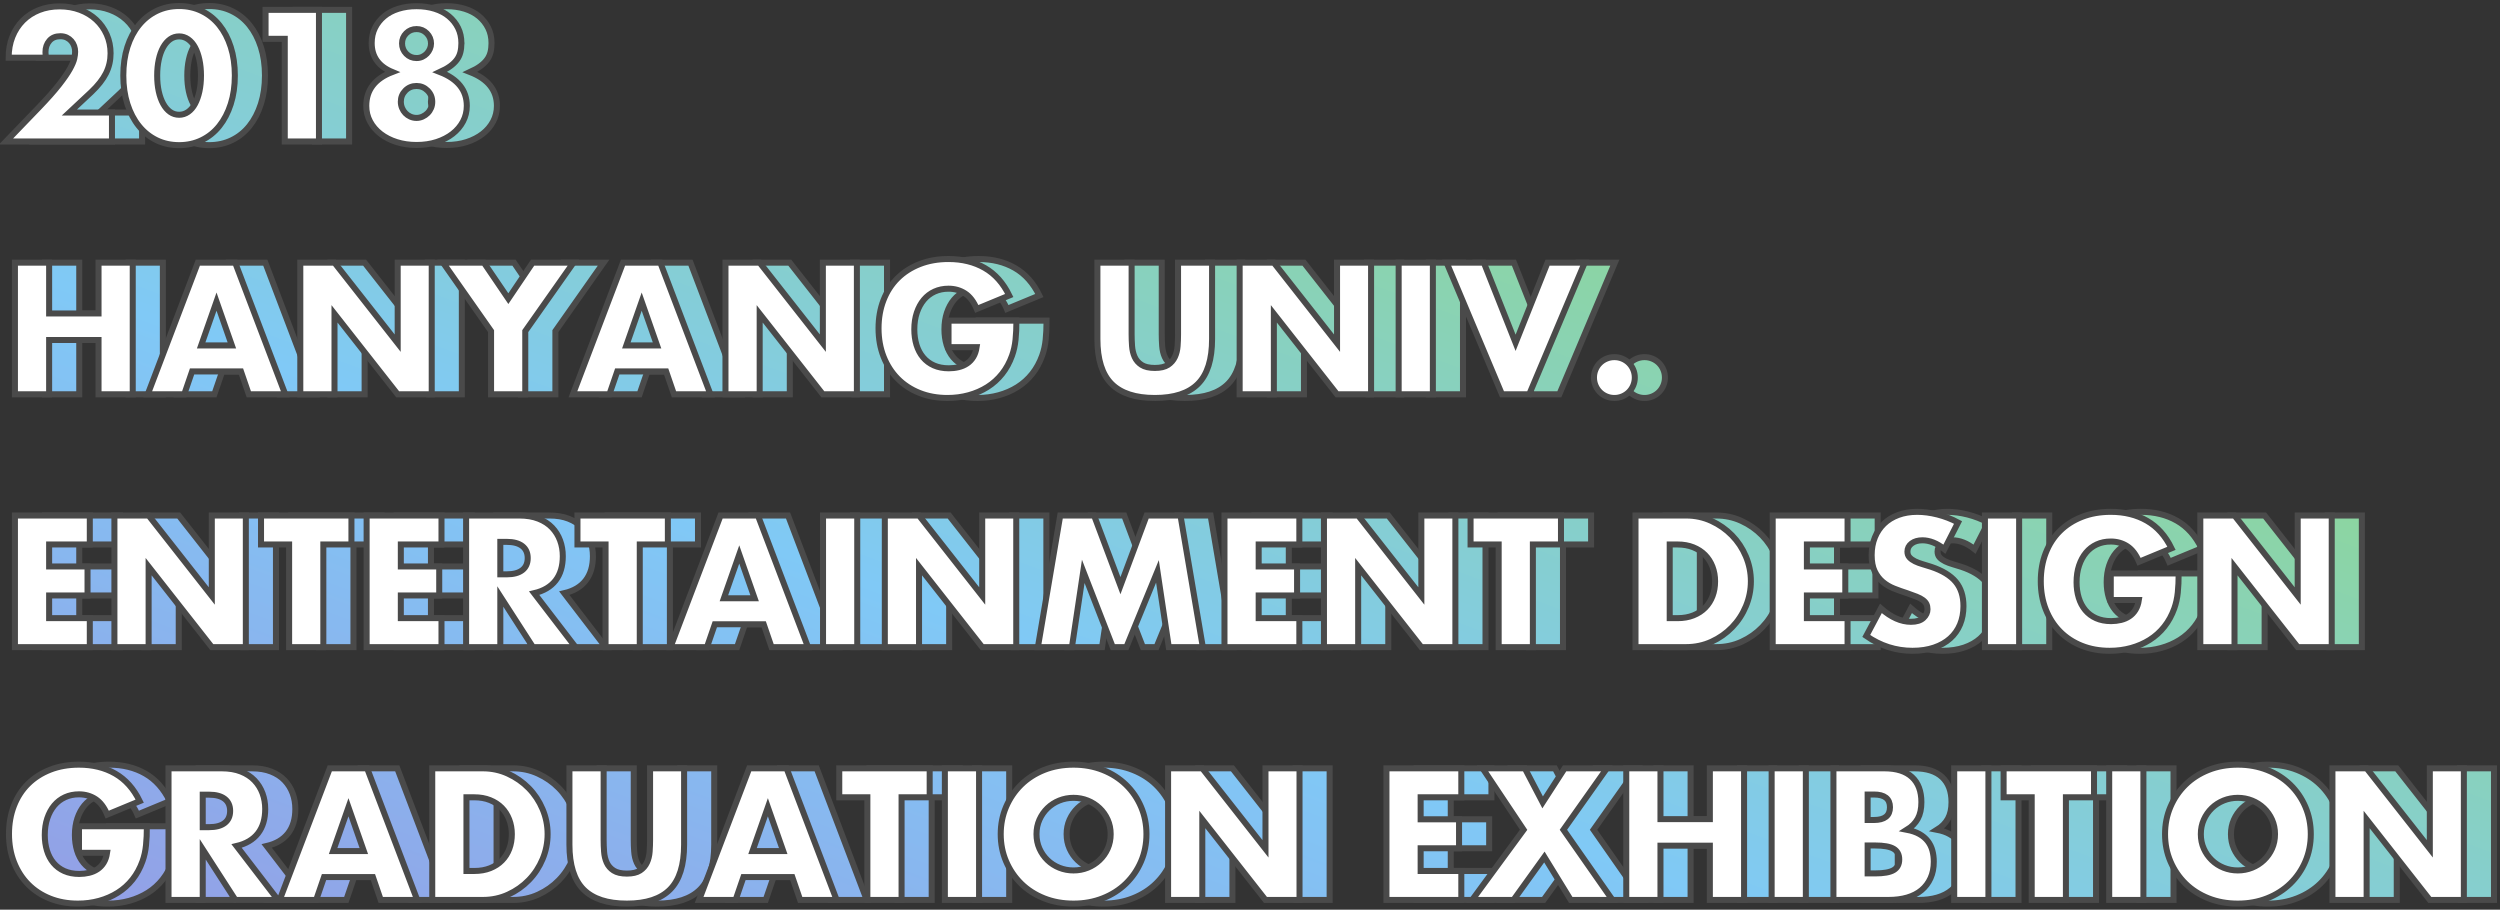 <?xml version="1.0" encoding="UTF-8"?>
<svg width="415px" height="151px" viewBox="0 0 415 151" version="1.1" xmlns="http://www.w3.org/2000/svg" xmlns:xlink="http://www.w3.org/1999/xlink">
    <rect x="0" y="0" width="415" height="151" fill="#333333" stroke="none"/>
    <!-- Generator: sketchtool 51.1 (57501) - http://www.bohemiancoding.com/sketch -->
    <title>4F53A34E-AE69-436E-A873-8D0D10CDC9BD</title>
    <desc>Created with sketchtool.</desc>
    <defs>
        <linearGradient x1="100%" y1="0%" x2="-28.964%" y2="128.649%" id="linearGradient-1">
            <stop stop-color="#97E055" offset="0%"></stop>
            <stop stop-color="#80C9F6" offset="50.677%"></stop>
            <stop stop-color="#A37CD8" offset="100%"></stop>
        </linearGradient>
    </defs>
    <g id="Page-2" stroke="none" stroke-width="1" fill="none" fill-rule="evenodd">
        <g id="ABOUT" transform="translate(-1052, -428)" stroke="#4A4A4A">
            <g id="main_title" transform="translate(1053, 429)">
                <path d="M22.587,22.487 L5,22.487 L10.418,16.865 C11.847,15.378 12.968,14.117 13.779,13.084 C14.59,12.05 15.194,11.176 15.59,10.461 C15.986,9.746 16.232,9.167 16.329,8.722 C16.425,8.278 16.473,7.901 16.473,7.592 C16.473,7.264 16.42,6.945 16.314,6.636 C16.208,6.327 16.048,6.052 15.836,5.81 C15.623,5.569 15.368,5.375 15.068,5.231 C14.769,5.086 14.416,5.013 14.011,5.013 C13.238,5.013 12.634,5.264 12.2,5.767 C11.765,6.269 11.548,6.897 11.548,7.65 C11.548,7.863 11.577,8.172 11.635,8.577 L5.435,8.577 C5.435,7.302 5.642,6.143 6.058,5.1 C6.473,4.057 7.057,3.159 7.81,2.405 C8.564,1.652 9.457,1.072 10.49,0.666 C11.524,0.261 12.659,0.058 13.895,0.058 C15.112,0.058 16.237,0.251 17.27,0.638 C18.304,1.024 19.197,1.565 19.95,2.26 C20.703,2.956 21.293,3.782 21.718,4.738 C22.142,5.694 22.355,6.733 22.355,7.853 C22.355,9.051 22.099,10.157 21.587,11.171 C21.075,12.185 20.259,13.224 19.139,14.286 L15.517,17.677 L22.587,17.677 L22.587,22.487 Z M30.091,11.533 C30.091,12.499 30.178,13.378 30.352,14.17 C30.525,14.962 30.772,15.648 31.09,16.228 C31.409,16.807 31.791,17.256 32.235,17.575 C32.679,17.894 33.181,18.053 33.741,18.053 C34.282,18.053 34.78,17.894 35.233,17.575 C35.687,17.256 36.069,16.807 36.378,16.228 C36.687,15.648 36.928,14.962 37.102,14.17 C37.276,13.378 37.363,12.499 37.363,11.533 C37.363,10.587 37.276,9.712 37.102,8.911 C36.928,8.109 36.687,7.423 36.378,6.853 C36.069,6.283 35.687,5.839 35.233,5.52 C34.78,5.202 34.282,5.042 33.741,5.042 C33.181,5.042 32.679,5.202 32.235,5.52 C31.791,5.839 31.409,6.283 31.09,6.853 C30.772,7.423 30.525,8.109 30.352,8.911 C30.178,9.712 30.091,10.587 30.091,11.533 Z M24.47,11.533 C24.47,9.795 24.697,8.215 25.151,6.795 C25.605,5.375 26.242,4.163 27.063,3.159 C27.884,2.154 28.859,1.376 29.989,0.826 C31.119,0.275 32.37,0 33.741,0 C35.093,0 36.339,0.275 37.479,0.826 C38.619,1.376 39.594,2.154 40.405,3.159 C41.216,4.163 41.849,5.375 42.303,6.795 C42.757,8.215 42.984,9.795 42.984,11.533 C42.984,13.272 42.757,14.851 42.303,16.271 C41.849,17.691 41.216,18.908 40.405,19.922 C39.594,20.937 38.619,21.719 37.479,22.27 C36.339,22.82 35.093,23.095 33.741,23.095 C32.37,23.095 31.119,22.82 29.989,22.27 C28.859,21.719 27.884,20.937 27.063,19.922 C26.242,18.908 25.605,17.691 25.151,16.271 C24.697,14.851 24.47,13.272 24.47,11.533 Z M51.27,5.448 L48.083,5.448 L48.083,0.638 L56.949,0.638 L56.949,22.487 L51.27,22.487 L51.27,5.448 Z M70.537,15.88 C70.537,16.247 70.605,16.595 70.74,16.923 C70.875,17.252 71.059,17.537 71.291,17.778 C71.522,18.02 71.798,18.213 72.116,18.358 C72.435,18.502 72.778,18.575 73.145,18.575 C73.493,18.575 73.826,18.502 74.144,18.358 C74.463,18.213 74.743,18.02 74.985,17.778 C75.226,17.537 75.414,17.256 75.55,16.938 C75.685,16.619 75.752,16.276 75.752,15.909 C75.752,15.175 75.497,14.552 74.985,14.04 C74.473,13.528 73.86,13.272 73.145,13.272 C72.411,13.272 71.793,13.528 71.291,14.04 C70.788,14.552 70.537,15.165 70.537,15.88 Z M70.74,6.201 C70.74,6.877 70.972,7.452 71.435,7.925 C71.899,8.399 72.469,8.635 73.145,8.635 C73.493,8.635 73.811,8.568 74.101,8.433 C74.391,8.297 74.642,8.119 74.854,7.897 C75.067,7.674 75.236,7.418 75.361,7.129 C75.487,6.839 75.55,6.539 75.55,6.23 C75.55,5.573 75.318,5.008 74.854,4.535 C74.391,4.062 73.821,3.825 73.145,3.825 C72.469,3.825 71.899,4.057 71.435,4.521 C70.972,4.984 70.74,5.544 70.74,6.201 Z M69.118,10.954 C66.838,10.007 65.699,8.404 65.699,6.143 C65.699,5.216 65.882,4.381 66.249,3.637 C66.616,2.893 67.123,2.251 67.77,1.71 C68.417,1.169 69.2,0.753 70.117,0.464 C71.035,0.174 72.044,0.029 73.145,0.029 C74.246,0.029 75.255,0.174 76.173,0.464 C77.09,0.753 77.872,1.169 78.519,1.71 C79.166,2.251 79.673,2.893 80.04,3.637 C80.407,4.381 80.591,5.216 80.591,6.143 C80.591,6.723 80.533,7.24 80.417,7.694 C80.301,8.148 80.103,8.563 79.823,8.94 C79.543,9.316 79.176,9.669 78.722,9.997 C78.268,10.326 77.703,10.645 77.027,10.954 C80.002,12.113 81.489,13.987 81.489,16.575 C81.489,17.503 81.281,18.362 80.866,19.154 C80.451,19.947 79.871,20.632 79.128,21.212 C78.384,21.791 77.505,22.245 76.491,22.574 C75.477,22.902 74.362,23.067 73.145,23.067 C71.967,23.067 70.87,22.907 69.856,22.588 C68.842,22.27 67.959,21.82 67.205,21.241 C66.452,20.661 65.863,19.976 65.438,19.183 C65.013,18.391 64.801,17.522 64.801,16.575 C64.801,13.929 66.24,12.055 69.118,10.954 Z M12.156,51.038 L20.356,51.038 L20.356,42.606 L26.035,42.606 L26.035,64.455 L20.356,64.455 L20.356,55.443 L12.156,55.443 L12.156,64.455 L6.478,64.455 L6.478,42.606 L12.156,42.606 L12.156,51.038 Z M42.491,56.341 L39.942,49.068 L37.392,56.341 L42.491,56.341 Z M43.998,60.659 L35.885,60.659 L34.582,64.455 L28.526,64.455 L36.841,42.606 L43.042,42.606 L51.357,64.455 L45.302,64.455 L43.998,60.659 Z M53.849,64.455 L53.849,42.606 L59.527,42.606 L70.016,55.965 L70.016,42.606 L75.666,42.606 L75.666,64.455 L70.016,64.455 L59.527,51.096 L59.527,64.455 L53.849,64.455 Z M85.516,53.965 L77.549,42.606 L84.329,42.606 L88.385,48.575 L92.412,42.606 L99.192,42.606 L91.195,53.965 L91.195,64.455 L85.516,64.455 L85.516,53.965 Z M113.07,56.341 L110.52,49.068 L107.971,56.341 L113.07,56.341 Z M114.576,60.659 L106.464,60.659 L105.16,64.455 L99.105,64.455 L107.42,42.606 L113.62,42.606 L121.936,64.455 L115.88,64.455 L114.576,60.659 Z M124.427,64.455 L124.427,42.606 L130.106,42.606 L140.594,55.965 L140.594,42.606 L146.244,42.606 L146.244,64.455 L140.594,64.455 L130.106,51.096 L130.106,64.455 L124.427,64.455 Z M161.455,52.226 L172.726,52.226 C172.726,53.386 172.677,54.438 172.581,55.385 C172.484,56.332 172.291,57.211 172.001,58.022 C171.596,59.162 171.045,60.171 170.35,61.05 C169.654,61.929 168.838,62.663 167.902,63.253 C166.965,63.842 165.936,64.291 164.816,64.6 C163.696,64.909 162.517,65.064 161.281,65.064 C159.581,65.064 158.031,64.784 156.631,64.223 C155.231,63.663 154.028,62.876 153.024,61.862 C152.019,60.847 151.237,59.63 150.677,58.21 C150.117,56.79 149.837,55.221 149.837,53.501 C149.837,51.801 150.112,50.241 150.663,48.821 C151.213,47.402 151.995,46.189 153.009,45.185 C154.023,44.18 155.245,43.398 156.674,42.838 C158.104,42.277 159.697,41.997 161.455,41.997 C163.734,41.997 165.733,42.49 167.452,43.475 C169.172,44.46 170.533,45.986 171.538,48.054 L166.149,50.285 C165.646,49.087 164.995,48.227 164.193,47.706 C163.391,47.184 162.479,46.923 161.455,46.923 C160.605,46.923 159.833,47.083 159.137,47.402 C158.442,47.72 157.848,48.174 157.355,48.764 C156.863,49.353 156.476,50.063 156.196,50.893 C155.916,51.724 155.776,52.651 155.776,53.675 C155.776,54.603 155.897,55.462 156.138,56.254 C156.38,57.046 156.742,57.732 157.225,58.312 C157.708,58.891 158.307,59.34 159.021,59.659 C159.736,59.978 160.567,60.137 161.513,60.137 C162.073,60.137 162.614,60.075 163.135,59.949 C163.657,59.823 164.125,59.621 164.541,59.34 C164.956,59.06 165.299,58.698 165.569,58.254 C165.84,57.809 166.023,57.269 166.12,56.631 L161.455,56.631 L161.455,52.226 Z M191.848,42.606 L191.848,54.487 C191.848,55.124 191.872,55.776 191.92,56.443 C191.969,57.109 192.113,57.713 192.355,58.254 C192.596,58.795 192.978,59.234 193.499,59.572 C194.021,59.91 194.755,60.079 195.701,60.079 C196.648,60.079 197.377,59.91 197.889,59.572 C198.401,59.234 198.782,58.795 199.033,58.254 C199.284,57.713 199.434,57.109 199.482,56.443 C199.531,55.776 199.555,55.124 199.555,54.487 L199.555,42.606 L205.205,42.606 L205.205,55.269 C205.205,58.669 204.427,61.152 202.872,62.716 C201.317,64.281 198.927,65.064 195.701,65.064 C192.476,65.064 190.081,64.281 188.516,62.716 C186.951,61.152 186.169,58.669 186.169,55.269 L186.169,42.606 L191.848,42.606 Z M209.782,64.455 L209.782,42.606 L215.461,42.606 L225.949,55.965 L225.949,42.606 L231.599,42.606 L231.599,64.455 L225.949,64.455 L215.461,51.096 L215.461,64.455 L209.782,64.455 Z M241.856,42.606 L241.856,64.455 L236.177,64.455 L236.177,42.606 L241.856,42.606 Z M250.316,42.606 L255.589,55.907 L260.891,42.606 L267.062,42.606 L257.849,64.455 L253.329,64.455 L244.144,42.606 L250.316,42.606 Z M268.598,61.673 C268.598,61.21 268.685,60.77 268.859,60.355 C269.032,59.939 269.274,59.577 269.583,59.268 C269.892,58.959 270.254,58.717 270.669,58.544 C271.085,58.37 271.524,58.283 271.988,58.283 C272.451,58.283 272.891,58.37 273.306,58.544 C273.721,58.717 274.083,58.959 274.392,59.268 C274.701,59.577 274.943,59.939 275.117,60.355 C275.291,60.77 275.378,61.21 275.378,61.673 C275.378,62.137 275.291,62.576 275.117,62.992 C274.943,63.407 274.701,63.769 274.392,64.078 C274.083,64.388 273.721,64.629 273.306,64.803 C272.891,64.977 272.451,65.064 271.988,65.064 C271.524,65.064 271.085,64.977 270.669,64.803 C270.254,64.629 269.892,64.388 269.583,64.078 C269.274,63.769 269.032,63.407 268.859,62.992 C268.685,62.576 268.598,62.137 268.598,61.673 Z M18.907,89.384 L12.156,89.384 L12.156,93.035 L18.53,93.035 L18.53,97.846 L12.156,97.846 L12.156,101.613 L18.907,101.613 L18.907,106.423 L6.478,106.423 L6.478,84.574 L18.907,84.574 L18.907,89.384 Z M22.992,106.423 L22.992,84.574 L28.671,84.574 L39.159,97.933 L39.159,84.574 L44.809,84.574 L44.809,106.423 L39.159,106.423 L28.671,93.064 L28.671,106.423 L22.992,106.423 Z M57.673,89.384 L57.673,106.423 L51.994,106.423 L51.994,89.384 L47.33,89.384 L47.33,84.574 L62.338,84.574 L62.338,89.384 L57.673,89.384 Z M77.288,89.384 L70.537,89.384 L70.537,93.035 L76.911,93.035 L76.911,97.846 L70.537,97.846 L70.537,101.613 L77.288,101.613 L77.288,106.423 L64.859,106.423 L64.859,84.574 L77.288,84.574 L77.288,89.384 Z M87.052,94.339 L88.124,94.339 C89.244,94.339 90.104,94.108 90.703,93.644 C91.301,93.18 91.601,92.514 91.601,91.644 C91.601,90.775 91.301,90.109 90.703,89.645 C90.104,89.181 89.244,88.95 88.124,88.95 L87.052,88.95 L87.052,94.339 Z M99.539,106.423 L92.47,106.423 L87.052,98.02 L87.052,106.423 L81.373,106.423 L81.373,84.574 L90.21,84.574 C91.427,84.574 92.489,84.753 93.397,85.11 C94.305,85.467 95.053,85.955 95.643,86.573 C96.232,87.192 96.676,87.906 96.975,88.718 C97.275,89.529 97.424,90.398 97.424,91.326 C97.424,92.987 97.024,94.335 96.222,95.368 C95.42,96.402 94.237,97.102 92.673,97.469 L99.539,106.423 Z M110.202,89.384 L110.202,106.423 L104.523,106.423 L104.523,89.384 L99.858,89.384 L99.858,84.574 L114.866,84.574 L114.866,89.384 L110.202,89.384 Z M129.266,98.309 L126.716,91.036 L124.167,98.309 L129.266,98.309 Z M130.772,102.627 L122.66,102.627 L121.356,106.423 L115.301,106.423 L123.616,84.574 L129.816,84.574 L138.132,106.423 L132.076,106.423 L130.772,102.627 Z M146.302,84.574 L146.302,106.423 L140.623,106.423 L140.623,84.574 L146.302,84.574 Z M150.88,106.423 L150.88,84.574 L156.559,84.574 L167.047,97.933 L167.047,84.574 L172.697,84.574 L172.697,106.423 L167.047,106.423 L156.559,93.064 L156.559,106.423 L150.88,106.423 Z M176.289,106.423 L179.998,84.574 L185.619,84.574 L189.994,96.223 L194.34,84.574 L199.96,84.574 L203.669,106.423 L198.019,106.423 L196.136,93.847 L190.979,106.423 L188.719,106.423 L183.822,93.847 L181.939,106.423 L176.289,106.423 Z M219.691,89.384 L212.94,89.384 L212.94,93.035 L219.314,93.035 L219.314,97.846 L212.94,97.846 L212.94,101.613 L219.691,101.613 L219.691,106.423 L207.262,106.423 L207.262,84.574 L219.691,84.574 L219.691,89.384 Z M223.776,106.423 L223.776,84.574 L229.455,84.574 L239.943,97.933 L239.943,84.574 L245.593,84.574 L245.593,106.423 L239.943,106.423 L229.455,93.064 L229.455,106.423 L223.776,106.423 Z M258.457,89.384 L258.457,106.423 L252.778,106.423 L252.778,89.384 L248.114,89.384 L248.114,84.574 L263.122,84.574 L263.122,89.384 L258.457,89.384 Z M281.172,101.613 L282.476,101.613 C283.461,101.613 284.34,101.458 285.112,101.149 C285.885,100.84 286.537,100.415 287.068,99.874 C287.599,99.333 288.005,98.691 288.285,97.947 C288.565,97.203 288.705,96.387 288.705,95.499 C288.705,94.629 288.56,93.818 288.271,93.064 C287.981,92.311 287.57,91.664 287.039,91.123 C286.508,90.582 285.856,90.157 285.084,89.848 C284.311,89.539 283.442,89.384 282.476,89.384 L281.172,89.384 L281.172,101.613 Z M275.493,84.574 L283.896,84.574 C285.383,84.574 286.778,84.873 288.082,85.472 C289.386,86.071 290.526,86.868 291.501,87.863 C292.476,88.858 293.244,90.017 293.804,91.34 C294.365,92.664 294.645,94.05 294.645,95.499 C294.645,96.928 294.369,98.305 293.819,99.628 C293.268,100.951 292.505,102.115 291.53,103.12 C290.555,104.124 289.415,104.926 288.111,105.525 C286.807,106.124 285.402,106.423 283.896,106.423 L275.493,106.423 L275.493,84.574 Z M310.696,89.384 L303.945,89.384 L303.945,93.035 L310.319,93.035 L310.319,97.846 L303.945,97.846 L303.945,101.613 L310.696,101.613 L310.696,106.423 L298.266,106.423 L298.266,84.574 L310.696,84.574 L310.696,89.384 Z M326.776,90.167 C326.158,89.664 325.54,89.292 324.922,89.051 C324.304,88.809 323.705,88.689 323.125,88.689 C322.391,88.689 321.793,88.863 321.329,89.21 C320.865,89.558 320.634,90.012 320.634,90.572 C320.634,90.959 320.749,91.277 320.981,91.529 C321.213,91.78 321.517,91.997 321.894,92.181 C322.271,92.364 322.695,92.523 323.169,92.659 C323.642,92.794 324.11,92.939 324.574,93.093 C326.428,93.712 327.785,94.537 328.645,95.571 C329.504,96.605 329.934,97.952 329.934,99.613 C329.934,100.734 329.746,101.748 329.369,102.656 C328.992,103.564 328.442,104.342 327.718,104.989 C326.993,105.636 326.105,106.138 325.052,106.496 C323.999,106.853 322.807,107.032 321.474,107.032 C318.712,107.032 316.152,106.211 313.796,104.569 L316.23,99.99 C317.08,100.744 317.92,101.304 318.75,101.671 C319.581,102.038 320.402,102.221 321.213,102.221 C322.14,102.221 322.831,102.009 323.285,101.584 C323.739,101.159 323.965,100.676 323.965,100.135 C323.965,99.807 323.908,99.522 323.792,99.28 C323.676,99.039 323.483,98.817 323.212,98.614 C322.942,98.411 322.589,98.223 322.155,98.049 C321.72,97.875 321.194,97.682 320.576,97.469 C319.842,97.237 319.122,96.981 318.417,96.701 C317.712,96.421 317.084,96.049 316.534,95.586 C315.983,95.122 315.539,94.537 315.201,93.832 C314.863,93.127 314.694,92.234 314.694,91.152 C314.694,90.07 314.873,89.09 315.23,88.211 C315.587,87.332 316.09,86.578 316.737,85.95 C317.384,85.322 318.176,84.835 319.112,84.487 C320.049,84.139 321.097,83.965 322.256,83.965 C323.338,83.965 324.468,84.115 325.646,84.414 C326.824,84.714 327.954,85.153 329.036,85.733 L326.776,90.167 Z M339.176,84.574 L339.176,106.423 L333.498,106.423 L333.498,84.574 L339.176,84.574 Z M354.387,94.195 L365.658,94.195 C365.658,95.354 365.61,96.407 365.513,97.353 C365.416,98.3 365.223,99.179 364.934,99.99 C364.528,101.13 363.977,102.139 363.282,103.018 C362.587,103.897 361.771,104.631 360.834,105.221 C359.897,105.81 358.868,106.259 357.748,106.568 C356.628,106.877 355.45,107.032 354.213,107.032 C352.514,107.032 350.964,106.752 349.563,106.191 C348.163,105.631 346.961,104.844 345.956,103.83 C344.952,102.816 344.169,101.598 343.609,100.179 C343.049,98.759 342.769,97.189 342.769,95.47 C342.769,93.77 343.044,92.21 343.595,90.79 C344.145,89.37 344.928,88.157 345.942,87.153 C346.956,86.148 348.177,85.366 349.607,84.806 C351.036,84.245 352.63,83.965 354.387,83.965 C356.667,83.965 358.666,84.458 360.385,85.443 C362.104,86.428 363.466,87.955 364.47,90.022 L359.081,92.253 C358.579,91.055 357.927,90.196 357.125,89.674 C356.324,89.152 355.411,88.892 354.387,88.892 C353.537,88.892 352.765,89.051 352.069,89.37 C351.374,89.688 350.78,90.142 350.288,90.732 C349.795,91.321 349.409,92.031 349.129,92.862 C348.849,93.692 348.709,94.62 348.709,95.643 C348.709,96.571 348.829,97.43 349.071,98.223 C349.312,99.015 349.674,99.7 350.157,100.28 C350.64,100.86 351.239,101.309 351.954,101.627 C352.668,101.946 353.499,102.106 354.445,102.106 C355.005,102.106 355.546,102.043 356.068,101.917 C356.589,101.792 357.058,101.589 357.473,101.309 C357.888,101.029 358.231,100.666 358.501,100.222 C358.772,99.778 358.955,99.237 359.052,98.599 L354.387,98.599 L354.387,94.195 Z M369.251,106.423 L369.251,84.574 L374.929,84.574 L385.418,97.933 L385.418,84.574 L391.067,84.574 L391.067,106.423 L385.418,106.423 L374.929,93.064 L374.929,106.423 L369.251,106.423 Z M17.111,136.163 L28.381,136.163 C28.381,137.322 28.333,138.375 28.236,139.321 C28.14,140.268 27.947,141.147 27.657,141.958 C27.251,143.098 26.701,144.108 26.006,144.987 C25.31,145.866 24.494,146.6 23.557,147.189 C22.621,147.778 21.592,148.227 20.472,148.536 C19.351,148.845 18.173,149 16.937,149 C15.237,149 13.687,148.72 12.287,148.16 C10.886,147.599 9.684,146.812 8.68,145.798 C7.675,144.784 6.893,143.567 6.333,142.147 C5.773,140.727 5.493,139.157 5.493,137.438 C5.493,135.738 5.768,134.178 6.318,132.758 C6.869,131.338 7.651,130.126 8.665,129.121 C9.679,128.116 10.901,127.334 12.33,126.774 C13.76,126.214 15.353,125.933 17.111,125.933 C19.39,125.933 21.389,126.426 23.108,127.411 C24.827,128.397 26.189,129.923 27.193,131.99 L21.804,134.221 C21.302,133.023 20.65,132.164 19.849,131.642 C19.047,131.121 18.135,130.86 17.111,130.86 C16.261,130.86 15.488,131.019 14.793,131.338 C14.098,131.657 13.504,132.111 13.011,132.7 C12.519,133.289 12.132,133.999 11.852,134.83 C11.572,135.66 11.432,136.588 11.432,137.612 C11.432,138.539 11.553,139.399 11.794,140.191 C12.036,140.983 12.398,141.669 12.881,142.248 C13.364,142.828 13.962,143.277 14.677,143.596 C15.392,143.914 16.222,144.074 17.169,144.074 C17.729,144.074 18.27,144.011 18.791,143.885 C19.313,143.76 19.781,143.557 20.196,143.277 C20.612,142.997 20.955,142.634 21.225,142.19 C21.495,141.746 21.679,141.205 21.775,140.567 L17.111,140.567 L17.111,136.163 Z M37.653,136.308 L38.725,136.308 C39.845,136.308 40.705,136.076 41.303,135.612 C41.902,135.149 42.202,134.482 42.202,133.613 C42.202,132.743 41.902,132.077 41.303,131.613 C40.705,131.15 39.845,130.918 38.725,130.918 L37.653,130.918 L37.653,136.308 Z M50.14,148.391 L43.071,148.391 L37.653,139.988 L37.653,148.391 L31.974,148.391 L31.974,126.542 L40.811,126.542 C42.028,126.542 43.09,126.721 43.998,127.078 C44.906,127.436 45.654,127.923 46.243,128.542 C46.832,129.16 47.277,129.875 47.576,130.686 C47.875,131.497 48.025,132.367 48.025,133.294 C48.025,134.955 47.624,136.303 46.823,137.336 C46.021,138.37 44.838,139.07 43.274,139.437 L50.14,148.391 Z M64.395,140.278 L61.845,133.004 L59.296,140.278 L64.395,140.278 Z M65.902,144.595 L57.789,144.595 L56.485,148.391 L50.43,148.391 L58.745,126.542 L64.945,126.542 L73.261,148.391 L67.205,148.391 L65.902,144.595 Z M81.431,143.581 L82.735,143.581 C83.72,143.581 84.599,143.427 85.372,143.117 C86.144,142.808 86.796,142.383 87.327,141.842 C87.858,141.302 88.264,140.659 88.544,139.915 C88.824,139.172 88.964,138.355 88.964,137.467 C88.964,136.597 88.819,135.786 88.53,135.033 C88.24,134.279 87.829,133.632 87.298,133.091 C86.767,132.55 86.115,132.125 85.343,131.816 C84.57,131.507 83.701,131.352 82.735,131.352 L81.431,131.352 L81.431,143.581 Z M75.752,126.542 L84.155,126.542 C85.642,126.542 87.037,126.841 88.341,127.44 C89.645,128.039 90.785,128.836 91.76,129.831 C92.736,130.826 93.503,131.985 94.063,133.308 C94.624,134.632 94.904,136.018 94.904,137.467 C94.904,138.896 94.628,140.273 94.078,141.596 C93.527,142.919 92.765,144.083 91.789,145.088 C90.814,146.093 89.674,146.894 88.37,147.493 C87.066,148.092 85.661,148.391 84.155,148.391 L75.752,148.391 L75.752,126.542 Z M104.204,126.542 L104.204,138.423 C104.204,139.061 104.228,139.713 104.277,140.379 C104.325,141.046 104.47,141.649 104.711,142.19 C104.953,142.731 105.334,143.171 105.856,143.509 C106.377,143.847 107.111,144.016 108.058,144.016 C109.004,144.016 109.733,143.847 110.245,143.509 C110.757,143.171 111.138,142.731 111.389,142.19 C111.641,141.649 111.79,141.046 111.839,140.379 C111.887,139.713 111.911,139.061 111.911,138.423 L111.911,126.542 L117.561,126.542 L117.561,139.205 C117.561,142.606 116.783,145.088 115.228,146.653 C113.673,148.218 111.283,149 108.058,149 C104.832,149 102.437,148.218 100.872,146.653 C99.308,145.088 98.525,142.606 98.525,139.205 L98.525,126.542 L104.204,126.542 Z M134.017,140.278 L131.468,133.004 L128.918,140.278 L134.017,140.278 Z M135.524,144.595 L127.412,144.595 L126.108,148.391 L120.052,148.391 L128.368,126.542 L134.568,126.542 L142.883,148.391 L136.828,148.391 L135.524,144.595 Z M153.661,131.352 L153.661,148.391 L147.983,148.391 L147.983,131.352 L143.318,131.352 L143.318,126.542 L158.326,126.542 L158.326,131.352 L153.661,131.352 Z M166.525,126.542 L166.525,148.391 L160.847,148.391 L160.847,126.542 L166.525,126.542 Z M176.058,137.467 C176.058,138.336 176.222,139.138 176.55,139.872 C176.878,140.606 177.323,141.244 177.883,141.784 C178.443,142.325 179.095,142.746 179.839,143.045 C180.582,143.344 181.369,143.494 182.2,143.494 C183.03,143.494 183.817,143.344 184.561,143.045 C185.305,142.746 185.962,142.325 186.531,141.784 C187.101,141.244 187.55,140.606 187.879,139.872 C188.207,139.138 188.371,138.336 188.371,137.467 C188.371,136.597 188.207,135.796 187.879,135.062 C187.55,134.327 187.101,133.69 186.531,133.149 C185.962,132.608 185.305,132.188 184.561,131.888 C183.817,131.589 183.03,131.439 182.2,131.439 C181.369,131.439 180.582,131.589 179.839,131.888 C179.095,132.188 178.443,132.608 177.883,133.149 C177.323,133.69 176.878,134.327 176.55,135.062 C176.222,135.796 176.058,136.597 176.058,137.467 Z M170.118,137.467 C170.118,135.844 170.417,134.332 171.016,132.932 C171.615,131.531 172.446,130.309 173.508,129.266 C174.57,128.223 175.84,127.407 177.318,126.817 C178.795,126.228 180.423,125.933 182.2,125.933 C183.958,125.933 185.58,126.228 187.067,126.817 C188.555,127.407 189.834,128.223 190.906,129.266 C191.978,130.309 192.814,131.531 193.412,132.932 C194.011,134.332 194.311,135.844 194.311,137.467 C194.311,139.09 194.011,140.601 193.412,142.002 C192.814,143.402 191.978,144.624 190.906,145.668 C189.834,146.711 188.555,147.527 187.067,148.116 C185.58,148.705 183.958,149 182.2,149 C180.423,149 178.795,148.705 177.318,148.116 C175.84,147.527 174.57,146.711 173.508,145.668 C172.446,144.624 171.615,143.402 171.016,142.002 C170.417,140.601 170.118,139.09 170.118,137.467 Z M197.903,148.391 L197.903,126.542 L203.582,126.542 L214.07,139.901 L214.07,126.542 L219.72,126.542 L219.72,148.391 L214.07,148.391 L203.582,135.033 L203.582,148.391 L197.903,148.391 Z M246.578,131.352 L239.827,131.352 L239.827,135.004 L246.202,135.004 L246.202,139.814 L239.827,139.814 L239.827,143.581 L246.578,143.581 L246.578,148.391 L234.149,148.391 L234.149,126.542 L246.578,126.542 L246.578,131.352 Z M256.922,136.742 L250.113,126.542 L257.124,126.542 L260.08,132.193 L263.73,126.542 L270.742,126.542 L263.527,136.742 L271.669,148.391 L264.744,148.391 L260.369,141.263 L255.241,148.391 L248.375,148.391 L256.922,136.742 Z M279.637,134.975 L287.836,134.975 L287.836,126.542 L293.515,126.542 L293.515,148.391 L287.836,148.391 L287.836,139.379 L279.637,139.379 L279.637,148.391 L273.958,148.391 L273.958,126.542 L279.637,126.542 L279.637,134.975 Z M303.771,126.542 L303.771,148.391 L298.092,148.391 L298.092,126.542 L303.771,126.542 Z M314.028,143.987 L315.274,143.987 C316.703,143.987 317.727,143.803 318.345,143.436 C318.963,143.069 319.272,142.48 319.272,141.669 C319.272,140.857 318.963,140.268 318.345,139.901 C317.727,139.534 316.703,139.35 315.274,139.35 L314.028,139.35 L314.028,143.987 Z M314.028,135.12 L315.071,135.12 C316.848,135.12 317.736,134.414 317.736,133.004 C317.736,131.594 316.848,130.889 315.071,130.889 L314.028,130.889 L314.028,135.12 Z M308.349,126.542 L316.809,126.542 C318.818,126.542 320.344,127.025 321.387,127.991 C322.43,128.957 322.951,130.348 322.951,132.164 C322.951,133.265 322.753,134.178 322.357,134.902 C321.962,135.627 321.358,136.24 320.547,136.742 C321.358,136.897 322.048,137.133 322.618,137.452 C323.188,137.771 323.652,138.162 324.009,138.626 C324.366,139.09 324.622,139.611 324.777,140.191 C324.931,140.77 325.009,141.388 325.009,142.045 C325.009,143.069 324.83,143.977 324.473,144.769 C324.115,145.561 323.613,146.228 322.966,146.769 C322.319,147.31 321.532,147.715 320.605,147.986 C319.677,148.256 318.634,148.391 317.476,148.391 L308.349,148.391 L308.349,126.542 Z M334.077,126.542 L334.077,148.391 L328.398,148.391 L328.398,126.542 L334.077,126.542 Z M346.941,131.352 L346.941,148.391 L341.262,148.391 L341.262,131.352 L336.598,131.352 L336.598,126.542 L351.606,126.542 L351.606,131.352 L346.941,131.352 Z M359.805,126.542 L359.805,148.391 L354.127,148.391 L354.127,126.542 L359.805,126.542 Z M369.337,137.467 C369.337,138.336 369.502,139.138 369.83,139.872 C370.158,140.606 370.603,141.244 371.163,141.784 C371.723,142.325 372.375,142.746 373.118,143.045 C373.862,143.344 374.649,143.494 375.48,143.494 C376.31,143.494 377.097,143.344 377.841,143.045 C378.585,142.746 379.241,142.325 379.811,141.784 C380.381,141.244 380.83,140.606 381.159,139.872 C381.487,139.138 381.651,138.336 381.651,137.467 C381.651,136.597 381.487,135.796 381.159,135.062 C380.83,134.327 380.381,133.69 379.811,133.149 C379.241,132.608 378.585,132.188 377.841,131.888 C377.097,131.589 376.31,131.439 375.48,131.439 C374.649,131.439 373.862,131.589 373.118,131.888 C372.375,132.188 371.723,132.608 371.163,133.149 C370.603,133.69 370.158,134.327 369.83,135.062 C369.502,135.796 369.337,136.597 369.337,137.467 Z M363.398,137.467 C363.398,135.844 363.697,134.332 364.296,132.932 C364.895,131.531 365.725,130.309 366.788,129.266 C367.85,128.223 369.12,127.407 370.598,126.817 C372.075,126.228 373.703,125.933 375.48,125.933 C377.237,125.933 378.86,126.228 380.347,126.817 C381.835,127.407 383.114,128.223 384.186,129.266 C385.258,130.309 386.094,131.531 386.692,132.932 C387.291,134.332 387.591,135.844 387.591,137.467 C387.591,139.09 387.291,140.601 386.692,142.002 C386.094,143.402 385.258,144.624 384.186,145.668 C383.114,146.711 381.835,147.527 380.347,148.116 C378.86,148.705 377.237,149 375.48,149 C373.703,149 372.075,148.705 370.598,148.116 C369.12,147.527 367.85,146.711 366.788,145.668 C365.725,144.624 364.895,143.402 364.296,142.002 C363.697,140.601 363.398,139.09 363.398,137.467 Z M391.183,148.391 L391.183,126.542 L396.862,126.542 L407.35,139.901 L407.35,126.542 L413,126.542 L413,148.391 L407.35,148.391 L396.862,135.033 L396.862,148.391 L391.183,148.391 Z" id="00_2018-HANYANG-UNIV." fill="url(#linearGradient-1)"></path>
                <path d="M17.587,22.487 L0,22.487 L5.418,16.865 C6.847,15.378 7.968,14.117 8.779,13.084 C9.59,12.05 10.194,11.176 10.59,10.461 C10.986,9.746 11.232,9.167 11.329,8.722 C11.425,8.278 11.473,7.901 11.473,7.592 C11.473,7.264 11.42,6.945 11.314,6.636 C11.208,6.327 11.048,6.052 10.836,5.81 C10.623,5.569 10.368,5.375 10.068,5.231 C9.769,5.086 9.416,5.013 9.011,5.013 C8.238,5.013 7.634,5.264 7.2,5.767 C6.765,6.269 6.548,6.897 6.548,7.65 C6.548,7.863 6.577,8.172 6.635,8.577 L0.435,8.577 C0.435,7.302 0.642,6.143 1.058,5.1 C1.473,4.057 2.057,3.159 2.81,2.405 C3.564,1.652 4.457,1.072 5.49,0.666 C6.524,0.261 7.659,0.058 8.895,0.058 C10.112,0.058 11.237,0.251 12.27,0.638 C13.304,1.024 14.197,1.565 14.95,2.26 C15.703,2.956 16.293,3.782 16.718,4.738 C17.142,5.694 17.355,6.733 17.355,7.853 C17.355,9.051 17.099,10.157 16.587,11.171 C16.075,12.185 15.259,13.224 14.139,14.286 L10.517,17.677 L17.587,17.677 L17.587,22.487 Z M25.091,11.533 C25.091,12.499 25.178,13.378 25.352,14.17 C25.525,14.962 25.772,15.648 26.09,16.228 C26.409,16.807 26.791,17.256 27.235,17.575 C27.679,17.894 28.181,18.053 28.741,18.053 C29.282,18.053 29.78,17.894 30.233,17.575 C30.687,17.256 31.069,16.807 31.378,16.228 C31.687,15.648 31.928,14.962 32.102,14.17 C32.276,13.378 32.363,12.499 32.363,11.533 C32.363,10.587 32.276,9.712 32.102,8.911 C31.928,8.109 31.687,7.423 31.378,6.853 C31.069,6.283 30.687,5.839 30.233,5.52 C29.78,5.202 29.282,5.042 28.741,5.042 C28.181,5.042 27.679,5.202 27.235,5.52 C26.791,5.839 26.409,6.283 26.09,6.853 C25.772,7.423 25.525,8.109 25.352,8.911 C25.178,9.712 25.091,10.587 25.091,11.533 Z M19.47,11.533 C19.47,9.795 19.697,8.215 20.151,6.795 C20.605,5.375 21.242,4.163 22.063,3.159 C22.884,2.154 23.859,1.376 24.989,0.826 C26.119,0.275 27.37,0 28.741,0 C30.093,0 31.339,0.275 32.479,0.826 C33.619,1.376 34.594,2.154 35.405,3.159 C36.216,4.163 36.849,5.375 37.303,6.795 C37.757,8.215 37.984,9.795 37.984,11.533 C37.984,13.272 37.757,14.851 37.303,16.271 C36.849,17.691 36.216,18.908 35.405,19.922 C34.594,20.937 33.619,21.719 32.479,22.27 C31.339,22.82 30.093,23.095 28.741,23.095 C27.37,23.095 26.119,22.82 24.989,22.27 C23.859,21.719 22.884,20.937 22.063,19.922 C21.242,18.908 20.605,17.691 20.151,16.271 C19.697,14.851 19.47,13.272 19.47,11.533 Z M46.27,5.448 L43.083,5.448 L43.083,0.638 L51.949,0.638 L51.949,22.487 L46.27,22.487 L46.27,5.448 Z M65.537,15.88 C65.537,16.247 65.605,16.595 65.74,16.923 C65.875,17.252 66.059,17.537 66.291,17.778 C66.522,18.02 66.798,18.213 67.116,18.358 C67.435,18.502 67.778,18.575 68.145,18.575 C68.493,18.575 68.826,18.502 69.144,18.358 C69.463,18.213 69.743,18.02 69.985,17.778 C70.226,17.537 70.414,17.256 70.55,16.938 C70.685,16.619 70.752,16.276 70.752,15.909 C70.752,15.175 70.497,14.552 69.985,14.04 C69.473,13.528 68.86,13.272 68.145,13.272 C67.411,13.272 66.793,13.528 66.291,14.04 C65.788,14.552 65.537,15.165 65.537,15.88 Z M65.74,6.201 C65.74,6.877 65.972,7.452 66.435,7.925 C66.899,8.399 67.469,8.635 68.145,8.635 C68.493,8.635 68.811,8.568 69.101,8.433 C69.391,8.297 69.642,8.119 69.854,7.897 C70.067,7.674 70.236,7.418 70.361,7.129 C70.487,6.839 70.55,6.539 70.55,6.23 C70.55,5.573 70.318,5.008 69.854,4.535 C69.391,4.062 68.821,3.825 68.145,3.825 C67.469,3.825 66.899,4.057 66.435,4.521 C65.972,4.984 65.74,5.544 65.74,6.201 Z M64.118,10.954 C61.838,10.007 60.699,8.404 60.699,6.143 C60.699,5.216 60.882,4.381 61.249,3.637 C61.616,2.893 62.123,2.251 62.77,1.71 C63.417,1.169 64.2,0.753 65.117,0.464 C66.035,0.174 67.044,0.029 68.145,0.029 C69.246,0.029 70.255,0.174 71.173,0.464 C72.09,0.753 72.872,1.169 73.519,1.71 C74.166,2.251 74.673,2.893 75.04,3.637 C75.407,4.381 75.591,5.216 75.591,6.143 C75.591,6.723 75.533,7.24 75.417,7.694 C75.301,8.148 75.103,8.563 74.823,8.94 C74.543,9.316 74.176,9.669 73.722,9.997 C73.268,10.326 72.703,10.645 72.027,10.954 C75.002,12.113 76.489,13.987 76.489,16.575 C76.489,17.503 76.281,18.362 75.866,19.154 C75.451,19.947 74.871,20.632 74.128,21.212 C73.384,21.791 72.505,22.245 71.491,22.574 C70.477,22.902 69.362,23.067 68.145,23.067 C66.967,23.067 65.87,22.907 64.856,22.588 C63.842,22.27 62.959,21.82 62.205,21.241 C61.452,20.661 60.863,19.976 60.438,19.183 C60.013,18.391 59.801,17.522 59.801,16.575 C59.801,13.929 61.24,12.055 64.118,10.954 Z M7.156,51.038 L15.356,51.038 L15.356,42.606 L21.035,42.606 L21.035,64.455 L15.356,64.455 L15.356,55.443 L7.156,55.443 L7.156,64.455 L1.478,64.455 L1.478,42.606 L7.156,42.606 L7.156,51.038 Z M37.491,56.341 L34.942,49.068 L32.392,56.341 L37.491,56.341 Z M38.998,60.659 L30.885,60.659 L29.582,64.455 L23.526,64.455 L31.841,42.606 L38.042,42.606 L46.357,64.455 L40.302,64.455 L38.998,60.659 Z M48.849,64.455 L48.849,42.606 L54.527,42.606 L65.016,55.965 L65.016,42.606 L70.666,42.606 L70.666,64.455 L65.016,64.455 L54.527,51.096 L54.527,64.455 L48.849,64.455 Z M80.516,53.965 L72.549,42.606 L79.329,42.606 L83.385,48.575 L87.412,42.606 L94.192,42.606 L86.195,53.965 L86.195,64.455 L80.516,64.455 L80.516,53.965 Z M108.07,56.341 L105.52,49.068 L102.971,56.341 L108.07,56.341 Z M109.576,60.659 L101.464,60.659 L100.16,64.455 L94.105,64.455 L102.42,42.606 L108.62,42.606 L116.936,64.455 L110.88,64.455 L109.576,60.659 Z M119.427,64.455 L119.427,42.606 L125.106,42.606 L135.594,55.965 L135.594,42.606 L141.244,42.606 L141.244,64.455 L135.594,64.455 L125.106,51.096 L125.106,64.455 L119.427,64.455 Z M156.455,52.226 L167.726,52.226 C167.726,53.386 167.677,54.438 167.581,55.385 C167.484,56.332 167.291,57.211 167.001,58.022 C166.596,59.162 166.045,60.171 165.35,61.05 C164.654,61.929 163.838,62.663 162.902,63.253 C161.965,63.842 160.936,64.291 159.816,64.6 C158.696,64.909 157.517,65.064 156.281,65.064 C154.581,65.064 153.031,64.784 151.631,64.223 C150.231,63.663 149.028,62.876 148.024,61.862 C147.019,60.847 146.237,59.63 145.677,58.21 C145.117,56.79 144.837,55.221 144.837,53.501 C144.837,51.801 145.112,50.241 145.663,48.821 C146.213,47.402 146.995,46.189 148.009,45.185 C149.023,44.18 150.245,43.398 151.674,42.838 C153.104,42.277 154.697,41.997 156.455,41.997 C158.734,41.997 160.733,42.49 162.452,43.475 C164.172,44.46 165.533,45.986 166.538,48.054 L161.149,50.285 C160.646,49.087 159.995,48.227 159.193,47.706 C158.391,47.184 157.479,46.923 156.455,46.923 C155.605,46.923 154.833,47.083 154.137,47.402 C153.442,47.72 152.848,48.174 152.355,48.764 C151.863,49.353 151.476,50.063 151.196,50.893 C150.916,51.724 150.776,52.651 150.776,53.675 C150.776,54.603 150.897,55.462 151.138,56.254 C151.38,57.046 151.742,57.732 152.225,58.312 C152.708,58.891 153.307,59.34 154.021,59.659 C154.736,59.978 155.567,60.137 156.513,60.137 C157.073,60.137 157.614,60.075 158.135,59.949 C158.657,59.823 159.125,59.621 159.541,59.34 C159.956,59.06 160.299,58.698 160.569,58.254 C160.84,57.809 161.023,57.269 161.12,56.631 L156.455,56.631 L156.455,52.226 Z M186.848,42.606 L186.848,54.487 C186.848,55.124 186.872,55.776 186.92,56.443 C186.969,57.109 187.113,57.713 187.355,58.254 C187.596,58.795 187.978,59.234 188.499,59.572 C189.021,59.91 189.755,60.079 190.701,60.079 C191.648,60.079 192.377,59.91 192.889,59.572 C193.401,59.234 193.782,58.795 194.033,58.254 C194.284,57.713 194.434,57.109 194.482,56.443 C194.531,55.776 194.555,55.124 194.555,54.487 L194.555,42.606 L200.205,42.606 L200.205,55.269 C200.205,58.669 199.427,61.152 197.872,62.716 C196.317,64.281 193.927,65.064 190.701,65.064 C187.476,65.064 185.081,64.281 183.516,62.716 C181.951,61.152 181.169,58.669 181.169,55.269 L181.169,42.606 L186.848,42.606 Z M204.782,64.455 L204.782,42.606 L210.461,42.606 L220.949,55.965 L220.949,42.606 L226.599,42.606 L226.599,64.455 L220.949,64.455 L210.461,51.096 L210.461,64.455 L204.782,64.455 Z M236.856,42.606 L236.856,64.455 L231.177,64.455 L231.177,42.606 L236.856,42.606 Z M245.316,42.606 L250.589,55.907 L255.891,42.606 L262.062,42.606 L252.849,64.455 L248.329,64.455 L239.144,42.606 L245.316,42.606 Z M263.598,61.673 C263.598,61.21 263.685,60.77 263.859,60.355 C264.032,59.939 264.274,59.577 264.583,59.268 C264.892,58.959 265.254,58.717 265.669,58.544 C266.085,58.37 266.524,58.283 266.988,58.283 C267.451,58.283 267.891,58.37 268.306,58.544 C268.721,58.717 269.083,58.959 269.392,59.268 C269.701,59.577 269.943,59.939 270.117,60.355 C270.291,60.77 270.378,61.21 270.378,61.673 C270.378,62.137 270.291,62.576 270.117,62.992 C269.943,63.407 269.701,63.769 269.392,64.078 C269.083,64.388 268.721,64.629 268.306,64.803 C267.891,64.977 267.451,65.064 266.988,65.064 C266.524,65.064 266.085,64.977 265.669,64.803 C265.254,64.629 264.892,64.388 264.583,64.078 C264.274,63.769 264.032,63.407 263.859,62.992 C263.685,62.576 263.598,62.137 263.598,61.673 Z M13.907,89.384 L7.156,89.384 L7.156,93.035 L13.53,93.035 L13.53,97.846 L7.156,97.846 L7.156,101.613 L13.907,101.613 L13.907,106.423 L1.478,106.423 L1.478,84.574 L13.907,84.574 L13.907,89.384 Z M17.992,106.423 L17.992,84.574 L23.671,84.574 L34.159,97.933 L34.159,84.574 L39.809,84.574 L39.809,106.423 L34.159,106.423 L23.671,93.064 L23.671,106.423 L17.992,106.423 Z M52.673,89.384 L52.673,106.423 L46.994,106.423 L46.994,89.384 L42.33,89.384 L42.33,84.574 L57.338,84.574 L57.338,89.384 L52.673,89.384 Z M72.288,89.384 L65.537,89.384 L65.537,93.035 L71.911,93.035 L71.911,97.846 L65.537,97.846 L65.537,101.613 L72.288,101.613 L72.288,106.423 L59.859,106.423 L59.859,84.574 L72.288,84.574 L72.288,89.384 Z M82.052,94.339 L83.124,94.339 C84.244,94.339 85.104,94.108 85.703,93.644 C86.301,93.18 86.601,92.514 86.601,91.644 C86.601,90.775 86.301,90.109 85.703,89.645 C85.104,89.181 84.244,88.95 83.124,88.95 L82.052,88.95 L82.052,94.339 Z M94.539,106.423 L87.47,106.423 L82.052,98.02 L82.052,106.423 L76.373,106.423 L76.373,84.574 L85.21,84.574 C86.427,84.574 87.489,84.753 88.397,85.11 C89.305,85.467 90.053,85.955 90.643,86.573 C91.232,87.192 91.676,87.906 91.975,88.718 C92.275,89.529 92.424,90.398 92.424,91.326 C92.424,92.987 92.024,94.335 91.222,95.368 C90.42,96.402 89.237,97.102 87.673,97.469 L94.539,106.423 Z M105.202,89.384 L105.202,106.423 L99.523,106.423 L99.523,89.384 L94.858,89.384 L94.858,84.574 L109.866,84.574 L109.866,89.384 L105.202,89.384 Z M124.266,98.309 L121.716,91.036 L119.167,98.309 L124.266,98.309 Z M125.772,102.627 L117.66,102.627 L116.356,106.423 L110.301,106.423 L118.616,84.574 L124.816,84.574 L133.132,106.423 L127.076,106.423 L125.772,102.627 Z M141.302,84.574 L141.302,106.423 L135.623,106.423 L135.623,84.574 L141.302,84.574 Z M145.88,106.423 L145.88,84.574 L151.559,84.574 L162.047,97.933 L162.047,84.574 L167.697,84.574 L167.697,106.423 L162.047,106.423 L151.559,93.064 L151.559,106.423 L145.88,106.423 Z M171.289,106.423 L174.998,84.574 L180.619,84.574 L184.994,96.223 L189.34,84.574 L194.96,84.574 L198.669,106.423 L193.019,106.423 L191.136,93.847 L185.979,106.423 L183.719,106.423 L178.822,93.847 L176.939,106.423 L171.289,106.423 Z M214.691,89.384 L207.94,89.384 L207.94,93.035 L214.314,93.035 L214.314,97.846 L207.94,97.846 L207.94,101.613 L214.691,101.613 L214.691,106.423 L202.262,106.423 L202.262,84.574 L214.691,84.574 L214.691,89.384 Z M218.776,106.423 L218.776,84.574 L224.455,84.574 L234.943,97.933 L234.943,84.574 L240.593,84.574 L240.593,106.423 L234.943,106.423 L224.455,93.064 L224.455,106.423 L218.776,106.423 Z M253.457,89.384 L253.457,106.423 L247.778,106.423 L247.778,89.384 L243.114,89.384 L243.114,84.574 L258.122,84.574 L258.122,89.384 L253.457,89.384 Z M276.172,101.613 L277.476,101.613 C278.461,101.613 279.34,101.458 280.112,101.149 C280.885,100.84 281.537,100.415 282.068,99.874 C282.599,99.333 283.005,98.691 283.285,97.947 C283.565,97.203 283.705,96.387 283.705,95.499 C283.705,94.629 283.56,93.818 283.271,93.064 C282.981,92.311 282.57,91.664 282.039,91.123 C281.508,90.582 280.856,90.157 280.084,89.848 C279.311,89.539 278.442,89.384 277.476,89.384 L276.172,89.384 L276.172,101.613 Z M270.493,84.574 L278.896,84.574 C280.383,84.574 281.778,84.873 283.082,85.472 C284.386,86.071 285.526,86.868 286.501,87.863 C287.476,88.858 288.244,90.017 288.804,91.34 C289.365,92.664 289.645,94.05 289.645,95.499 C289.645,96.928 289.369,98.305 288.819,99.628 C288.268,100.951 287.505,102.115 286.53,103.12 C285.555,104.124 284.415,104.926 283.111,105.525 C281.807,106.124 280.402,106.423 278.896,106.423 L270.493,106.423 L270.493,84.574 Z M305.696,89.384 L298.945,89.384 L298.945,93.035 L305.319,93.035 L305.319,97.846 L298.945,97.846 L298.945,101.613 L305.696,101.613 L305.696,106.423 L293.266,106.423 L293.266,84.574 L305.696,84.574 L305.696,89.384 Z M321.776,90.167 C321.158,89.664 320.54,89.292 319.922,89.051 C319.304,88.809 318.705,88.689 318.125,88.689 C317.391,88.689 316.793,88.863 316.329,89.21 C315.865,89.558 315.634,90.012 315.634,90.572 C315.634,90.959 315.749,91.277 315.981,91.529 C316.213,91.78 316.517,91.997 316.894,92.181 C317.271,92.364 317.695,92.523 318.169,92.659 C318.642,92.794 319.11,92.939 319.574,93.093 C321.428,93.712 322.785,94.537 323.645,95.571 C324.504,96.605 324.934,97.952 324.934,99.613 C324.934,100.734 324.746,101.748 324.369,102.656 C323.992,103.564 323.442,104.342 322.718,104.989 C321.993,105.636 321.105,106.138 320.052,106.496 C318.999,106.853 317.807,107.032 316.474,107.032 C313.712,107.032 311.152,106.211 308.796,104.569 L311.23,99.99 C312.08,100.744 312.92,101.304 313.75,101.671 C314.581,102.038 315.402,102.221 316.213,102.221 C317.14,102.221 317.831,102.009 318.285,101.584 C318.739,101.159 318.965,100.676 318.965,100.135 C318.965,99.807 318.908,99.522 318.792,99.28 C318.676,99.039 318.483,98.817 318.212,98.614 C317.942,98.411 317.589,98.223 317.155,98.049 C316.72,97.875 316.194,97.682 315.576,97.469 C314.842,97.237 314.122,96.981 313.417,96.701 C312.712,96.421 312.084,96.049 311.534,95.586 C310.983,95.122 310.539,94.537 310.201,93.832 C309.863,93.127 309.694,92.234 309.694,91.152 C309.694,90.07 309.873,89.09 310.23,88.211 C310.587,87.332 311.09,86.578 311.737,85.95 C312.384,85.322 313.176,84.835 314.112,84.487 C315.049,84.139 316.097,83.965 317.256,83.965 C318.338,83.965 319.468,84.115 320.646,84.414 C321.824,84.714 322.954,85.153 324.036,85.733 L321.776,90.167 Z M334.176,84.574 L334.176,106.423 L328.498,106.423 L328.498,84.574 L334.176,84.574 Z M349.387,94.195 L360.658,94.195 C360.658,95.354 360.61,96.407 360.513,97.353 C360.416,98.3 360.223,99.179 359.934,99.99 C359.528,101.13 358.977,102.139 358.282,103.018 C357.587,103.897 356.771,104.631 355.834,105.221 C354.897,105.81 353.868,106.259 352.748,106.568 C351.628,106.877 350.45,107.032 349.213,107.032 C347.514,107.032 345.964,106.752 344.563,106.191 C343.163,105.631 341.961,104.844 340.956,103.83 C339.952,102.816 339.169,101.598 338.609,100.179 C338.049,98.759 337.769,97.189 337.769,95.47 C337.769,93.77 338.044,92.21 338.595,90.79 C339.145,89.37 339.928,88.157 340.942,87.153 C341.956,86.148 343.177,85.366 344.607,84.806 C346.036,84.245 347.63,83.965 349.387,83.965 C351.667,83.965 353.666,84.458 355.385,85.443 C357.104,86.428 358.466,87.955 359.47,90.022 L354.081,92.253 C353.579,91.055 352.927,90.196 352.125,89.674 C351.324,89.152 350.411,88.892 349.387,88.892 C348.537,88.892 347.765,89.051 347.069,89.37 C346.374,89.688 345.78,90.142 345.288,90.732 C344.795,91.321 344.409,92.031 344.129,92.862 C343.849,93.692 343.709,94.62 343.709,95.643 C343.709,96.571 343.829,97.43 344.071,98.223 C344.312,99.015 344.674,99.7 345.157,100.28 C345.64,100.86 346.239,101.309 346.954,101.627 C347.668,101.946 348.499,102.106 349.445,102.106 C350.005,102.106 350.546,102.043 351.068,101.917 C351.589,101.792 352.058,101.589 352.473,101.309 C352.888,101.029 353.231,100.666 353.501,100.222 C353.772,99.778 353.955,99.237 354.052,98.599 L349.387,98.599 L349.387,94.195 Z M364.251,106.423 L364.251,84.574 L369.929,84.574 L380.418,97.933 L380.418,84.574 L386.067,84.574 L386.067,106.423 L380.418,106.423 L369.929,93.064 L369.929,106.423 L364.251,106.423 Z M12.111,136.163 L23.381,136.163 C23.381,137.322 23.333,138.375 23.236,139.321 C23.14,140.268 22.947,141.147 22.657,141.958 C22.251,143.098 21.701,144.108 21.006,144.987 C20.31,145.866 19.494,146.6 18.557,147.189 C17.621,147.778 16.592,148.227 15.472,148.536 C14.351,148.845 13.173,149 11.937,149 C10.237,149 8.687,148.72 7.287,148.16 C5.886,147.599 4.684,146.812 3.68,145.798 C2.675,144.784 1.893,143.567 1.333,142.147 C0.773,140.727 0.493,139.157 0.493,137.438 C0.493,135.738 0.768,134.178 1.318,132.758 C1.869,131.338 2.651,130.126 3.665,129.121 C4.679,128.116 5.901,127.334 7.33,126.774 C8.76,126.214 10.353,125.933 12.111,125.933 C14.39,125.933 16.389,126.426 18.108,127.411 C19.827,128.397 21.189,129.923 22.193,131.99 L16.804,134.221 C16.302,133.023 15.65,132.164 14.849,131.642 C14.047,131.121 13.135,130.86 12.111,130.86 C11.261,130.86 10.488,131.019 9.793,131.338 C9.098,131.657 8.504,132.111 8.011,132.7 C7.519,133.289 7.132,133.999 6.852,134.83 C6.572,135.66 6.432,136.588 6.432,137.612 C6.432,138.539 6.553,139.399 6.794,140.191 C7.036,140.983 7.398,141.669 7.881,142.248 C8.364,142.828 8.962,143.277 9.677,143.596 C10.392,143.914 11.222,144.074 12.169,144.074 C12.729,144.074 13.27,144.011 13.791,143.885 C14.313,143.76 14.781,143.557 15.196,143.277 C15.612,142.997 15.955,142.634 16.225,142.19 C16.495,141.746 16.679,141.205 16.775,140.567 L12.111,140.567 L12.111,136.163 Z M32.653,136.308 L33.725,136.308 C34.845,136.308 35.705,136.076 36.303,135.612 C36.902,135.149 37.202,134.482 37.202,133.613 C37.202,132.743 36.902,132.077 36.303,131.613 C35.705,131.15 34.845,130.918 33.725,130.918 L32.653,130.918 L32.653,136.308 Z M45.14,148.391 L38.071,148.391 L32.653,139.988 L32.653,148.391 L26.974,148.391 L26.974,126.542 L35.811,126.542 C37.028,126.542 38.09,126.721 38.998,127.078 C39.906,127.436 40.654,127.923 41.243,128.542 C41.832,129.16 42.277,129.875 42.576,130.686 C42.875,131.497 43.025,132.367 43.025,133.294 C43.025,134.955 42.624,136.303 41.823,137.336 C41.021,138.37 39.838,139.07 38.274,139.437 L45.14,148.391 Z M59.395,140.278 L56.845,133.004 L54.296,140.278 L59.395,140.278 Z M60.902,144.595 L52.789,144.595 L51.485,148.391 L45.43,148.391 L53.745,126.542 L59.945,126.542 L68.261,148.391 L62.205,148.391 L60.902,144.595 Z M76.431,143.581 L77.735,143.581 C78.72,143.581 79.599,143.427 80.372,143.117 C81.144,142.808 81.796,142.383 82.327,141.842 C82.858,141.302 83.264,140.659 83.544,139.915 C83.824,139.172 83.964,138.355 83.964,137.467 C83.964,136.597 83.819,135.786 83.53,135.033 C83.24,134.279 82.829,133.632 82.298,133.091 C81.767,132.55 81.115,132.125 80.343,131.816 C79.57,131.507 78.701,131.352 77.735,131.352 L76.431,131.352 L76.431,143.581 Z M70.752,126.542 L79.155,126.542 C80.642,126.542 82.037,126.841 83.341,127.44 C84.645,128.039 85.785,128.836 86.76,129.831 C87.736,130.826 88.503,131.985 89.063,133.308 C89.624,134.632 89.904,136.018 89.904,137.467 C89.904,138.896 89.628,140.273 89.078,141.596 C88.527,142.919 87.765,144.083 86.789,145.088 C85.814,146.093 84.674,146.894 83.37,147.493 C82.066,148.092 80.661,148.391 79.155,148.391 L70.752,148.391 L70.752,126.542 Z M99.204,126.542 L99.204,138.423 C99.204,139.061 99.228,139.713 99.277,140.379 C99.325,141.046 99.47,141.649 99.711,142.19 C99.953,142.731 100.334,143.171 100.856,143.509 C101.377,143.847 102.111,144.016 103.058,144.016 C104.004,144.016 104.733,143.847 105.245,143.509 C105.757,143.171 106.138,142.731 106.389,142.19 C106.641,141.649 106.79,141.046 106.839,140.379 C106.887,139.713 106.911,139.061 106.911,138.423 L106.911,126.542 L112.561,126.542 L112.561,139.205 C112.561,142.606 111.783,145.088 110.228,146.653 C108.673,148.218 106.283,149 103.058,149 C99.832,149 97.437,148.218 95.872,146.653 C94.308,145.088 93.525,142.606 93.525,139.205 L93.525,126.542 L99.204,126.542 Z M129.017,140.278 L126.468,133.004 L123.918,140.278 L129.017,140.278 Z M130.524,144.595 L122.412,144.595 L121.108,148.391 L115.052,148.391 L123.368,126.542 L129.568,126.542 L137.883,148.391 L131.828,148.391 L130.524,144.595 Z M148.661,131.352 L148.661,148.391 L142.983,148.391 L142.983,131.352 L138.318,131.352 L138.318,126.542 L153.326,126.542 L153.326,131.352 L148.661,131.352 Z M161.525,126.542 L161.525,148.391 L155.847,148.391 L155.847,126.542 L161.525,126.542 Z M171.058,137.467 C171.058,138.336 171.222,139.138 171.55,139.872 C171.878,140.606 172.323,141.244 172.883,141.784 C173.443,142.325 174.095,142.746 174.839,143.045 C175.582,143.344 176.369,143.494 177.2,143.494 C178.03,143.494 178.817,143.344 179.561,143.045 C180.305,142.746 180.962,142.325 181.531,141.784 C182.101,141.244 182.55,140.606 182.879,139.872 C183.207,139.138 183.371,138.336 183.371,137.467 C183.371,136.597 183.207,135.796 182.879,135.062 C182.55,134.327 182.101,133.69 181.531,133.149 C180.962,132.608 180.305,132.188 179.561,131.888 C178.817,131.589 178.03,131.439 177.2,131.439 C176.369,131.439 175.582,131.589 174.839,131.888 C174.095,132.188 173.443,132.608 172.883,133.149 C172.323,133.69 171.878,134.327 171.55,135.062 C171.222,135.796 171.058,136.597 171.058,137.467 Z M165.118,137.467 C165.118,135.844 165.417,134.332 166.016,132.932 C166.615,131.531 167.446,130.309 168.508,129.266 C169.57,128.223 170.84,127.407 172.318,126.817 C173.795,126.228 175.423,125.933 177.2,125.933 C178.958,125.933 180.58,126.228 182.067,126.817 C183.555,127.407 184.834,128.223 185.906,129.266 C186.978,130.309 187.814,131.531 188.412,132.932 C189.011,134.332 189.311,135.844 189.311,137.467 C189.311,139.09 189.011,140.601 188.412,142.002 C187.814,143.402 186.978,144.624 185.906,145.668 C184.834,146.711 183.555,147.527 182.067,148.116 C180.58,148.705 178.958,149 177.2,149 C175.423,149 173.795,148.705 172.318,148.116 C170.84,147.527 169.57,146.711 168.508,145.668 C167.446,144.624 166.615,143.402 166.016,142.002 C165.417,140.601 165.118,139.09 165.118,137.467 Z M192.903,148.391 L192.903,126.542 L198.582,126.542 L209.07,139.901 L209.07,126.542 L214.72,126.542 L214.72,148.391 L209.07,148.391 L198.582,135.033 L198.582,148.391 L192.903,148.391 Z M241.578,131.352 L234.827,131.352 L234.827,135.004 L241.202,135.004 L241.202,139.814 L234.827,139.814 L234.827,143.581 L241.578,143.581 L241.578,148.391 L229.149,148.391 L229.149,126.542 L241.578,126.542 L241.578,131.352 Z M251.922,136.742 L245.113,126.542 L252.124,126.542 L255.08,132.193 L258.73,126.542 L265.742,126.542 L258.527,136.742 L266.669,148.391 L259.744,148.391 L255.369,141.263 L250.241,148.391 L243.375,148.391 L251.922,136.742 Z M274.637,134.975 L282.836,134.975 L282.836,126.542 L288.515,126.542 L288.515,148.391 L282.836,148.391 L282.836,139.379 L274.637,139.379 L274.637,148.391 L268.958,148.391 L268.958,126.542 L274.637,126.542 L274.637,134.975 Z M298.771,126.542 L298.771,148.391 L293.092,148.391 L293.092,126.542 L298.771,126.542 Z M309.028,143.987 L310.274,143.987 C311.703,143.987 312.727,143.803 313.345,143.436 C313.963,143.069 314.272,142.48 314.272,141.669 C314.272,140.857 313.963,140.268 313.345,139.901 C312.727,139.534 311.703,139.35 310.274,139.35 L309.028,139.35 L309.028,143.987 Z M309.028,135.12 L310.071,135.12 C311.848,135.12 312.736,134.414 312.736,133.004 C312.736,131.594 311.848,130.889 310.071,130.889 L309.028,130.889 L309.028,135.12 Z M303.349,126.542 L311.809,126.542 C313.818,126.542 315.344,127.025 316.387,127.991 C317.43,128.957 317.951,130.348 317.951,132.164 C317.951,133.265 317.753,134.178 317.357,134.902 C316.962,135.627 316.358,136.24 315.547,136.742 C316.358,136.897 317.048,137.133 317.618,137.452 C318.188,137.771 318.652,138.162 319.009,138.626 C319.366,139.09 319.622,139.611 319.777,140.191 C319.931,140.77 320.009,141.388 320.009,142.045 C320.009,143.069 319.83,143.977 319.473,144.769 C319.115,145.561 318.613,146.228 317.966,146.769 C317.319,147.31 316.532,147.715 315.605,147.986 C314.677,148.256 313.634,148.391 312.476,148.391 L303.349,148.391 L303.349,126.542 Z M329.077,126.542 L329.077,148.391 L323.398,148.391 L323.398,126.542 L329.077,126.542 Z M341.941,131.352 L341.941,148.391 L336.262,148.391 L336.262,131.352 L331.598,131.352 L331.598,126.542 L346.606,126.542 L346.606,131.352 L341.941,131.352 Z M354.805,126.542 L354.805,148.391 L349.127,148.391 L349.127,126.542 L354.805,126.542 Z M364.337,137.467 C364.337,138.336 364.502,139.138 364.83,139.872 C365.158,140.606 365.603,141.244 366.163,141.784 C366.723,142.325 367.375,142.746 368.118,143.045 C368.862,143.344 369.649,143.494 370.48,143.494 C371.31,143.494 372.097,143.344 372.841,143.045 C373.585,142.746 374.241,142.325 374.811,141.784 C375.381,141.244 375.83,140.606 376.159,139.872 C376.487,139.138 376.651,138.336 376.651,137.467 C376.651,136.597 376.487,135.796 376.159,135.062 C375.83,134.327 375.381,133.69 374.811,133.149 C374.241,132.608 373.585,132.188 372.841,131.888 C372.097,131.589 371.31,131.439 370.48,131.439 C369.649,131.439 368.862,131.589 368.118,131.888 C367.375,132.188 366.723,132.608 366.163,133.149 C365.603,133.69 365.158,134.327 364.83,135.062 C364.502,135.796 364.337,136.597 364.337,137.467 Z M358.398,137.467 C358.398,135.844 358.697,134.332 359.296,132.932 C359.895,131.531 360.725,130.309 361.788,129.266 C362.85,128.223 364.12,127.407 365.598,126.817 C367.075,126.228 368.703,125.933 370.48,125.933 C372.237,125.933 373.86,126.228 375.347,126.817 C376.835,127.407 378.114,128.223 379.186,129.266 C380.258,130.309 381.094,131.531 381.692,132.932 C382.291,134.332 382.591,135.844 382.591,137.467 C382.591,139.09 382.291,140.601 381.692,142.002 C381.094,143.402 380.258,144.624 379.186,145.668 C378.114,146.711 376.835,147.527 375.347,148.116 C373.86,148.705 372.237,149 370.48,149 C368.703,149 367.075,148.705 365.598,148.116 C364.12,147.527 362.85,146.711 361.788,145.668 C360.725,144.624 359.895,143.402 359.296,142.002 C358.697,140.601 358.398,139.09 358.398,137.467 Z M386.183,148.391 L386.183,126.542 L391.862,126.542 L402.35,139.901 L402.35,126.542 L408,126.542 L408,148.391 L402.35,148.391 L391.862,135.033 L391.862,148.391 L386.183,148.391 Z" id="00_2018-HANYANG-UNIV.-Copy" fill="#FFFFFF"></path>
            </g>
        </g>
    </g>
</svg>